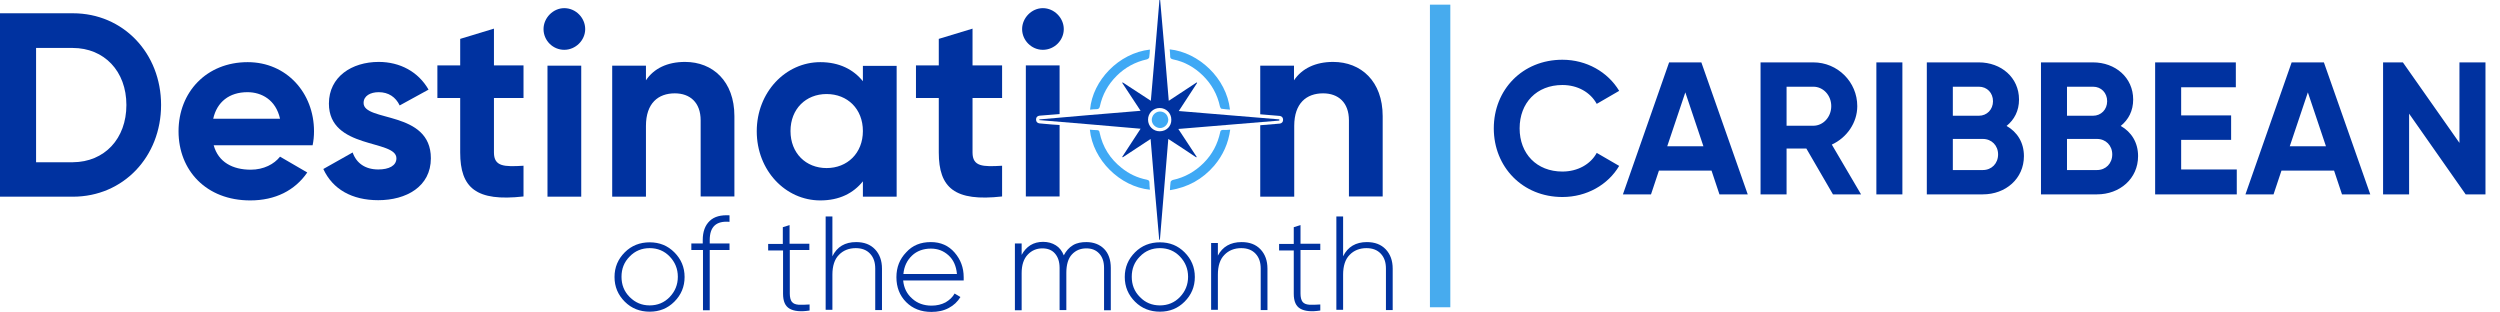 <svg width="1074" height="134" viewBox="0 0 1074 134" fill="none" xmlns="http://www.w3.org/2000/svg">
<path d="M279.1 133.9C274.9 133.9 271.3 132.5 268.4 129.6C265.5 126.7 264 123.2 264 119C264 114.8 265.5 111.3 268.4 108.4C271.3 105.5 274.9 104.1 279.1 104.1C283.3 104.1 286.8 105.5 289.7 108.4C292.6 111.3 294.1 114.8 294.1 119C294.1 123.2 292.6 126.7 289.7 129.6C286.8 132.5 283.3 133.9 279.1 133.9ZM270.5 127.6C272.9 130 275.7 131.2 279.1 131.2C282.5 131.2 285.4 130 287.7 127.6C290 125.2 291.2 122.3 291.2 118.9C291.2 115.5 290 112.6 287.7 110.2C285.4 107.8 282.5 106.6 279.1 106.6C275.7 106.6 272.8 107.8 270.5 110.2C268.1 112.6 267 115.5 267 118.9C267 122.3 268.1 125.2 270.5 127.6Z" fill="#0032A0"/>
<path d="M313.4 95.3C307.7 94.8 304.9 97.4 304.9 103.1V104.6H313.4V107.4H304.9V133.3H302V107.4H297V104.6H301.9V103.1C301.9 99.5 302.9 96.8 304.9 94.9C306.9 93 309.7 92.3 313.4 92.5V95.3Z" fill="#0032A0"/>
<path d="M347.8 107.4H339.3V126.1C339.3 127.7 339.6 128.9 340.2 129.7C340.8 130.4 341.7 130.8 343 130.9C344.3 131 345.9 130.9 347.8 130.8V133.4C343.9 134 341.1 133.7 339.2 132.6C337.3 131.5 336.4 129.4 336.4 126.2V107.6H330V104.8H336.3V97.6L339.2 96.7V104.7H347.7V107.4H347.8Z" fill="#0032A0"/>
<path d="M367.8 104C371.2 104 373.9 105 375.9 107.1C377.9 109.2 378.9 112 378.9 115.4V133.2H376V115.4C376 112.7 375.3 110.6 373.8 109C372.3 107.4 370.3 106.6 367.6 106.6C364.7 106.6 362.2 107.6 360.4 109.5C358.5 111.4 357.6 114.3 357.6 118V133.1H354.7V93H357.6V110.1C359.6 106 363 104 367.8 104Z" fill="#0032A0"/>
<path d="M399.9 104C404.1 104 407.5 105.5 410.1 108.5C412.7 111.5 414 115 414 119.1C414 119.3 414 119.5 414 119.8C414 120.1 414 120.3 414 120.5H388C388.3 123.7 389.6 126.3 391.9 128.3C394.1 130.3 396.9 131.3 400.2 131.3C402.5 131.3 404.5 130.8 406.2 129.9C407.9 128.9 409.2 127.7 410.1 126.1L412.6 127.6C411.4 129.6 409.7 131.2 407.6 132.3C405.4 133.5 402.9 134 400.1 134C395.7 134 392.1 132.6 389.3 129.8C386.5 127 385.1 123.4 385.1 119.1C385.1 114.8 386.5 111.3 389.3 108.4C392 105.4 395.5 104 399.9 104ZM399.9 106.8C396.7 106.8 393.9 107.8 391.8 109.8C389.7 111.8 388.4 114.4 388.1 117.7H411.1C410.8 114.3 409.6 111.6 407.5 109.7C405.3 107.7 402.8 106.8 399.9 106.8Z" fill="#0032A0"/>
<path d="M466.7 104C469.8 104 472.4 105 474.3 106.9C476.2 108.8 477.2 111.6 477.2 115.1V133.3H474.3V115.1C474.3 112.4 473.6 110.4 472.2 108.9C470.8 107.4 469 106.7 466.7 106.7C464.1 106.7 462.1 107.6 460.5 109.3C458.9 111 458.1 113.7 458.1 117.2V133.2H455.2V115.1C455.2 112.4 454.5 110.4 453.2 108.9C451.9 107.4 450.1 106.7 447.8 106.7C445.3 106.7 443.2 107.6 441.5 109.4C439.8 111.2 438.9 113.8 438.9 117.3V133.3H436V104.6H438.9V109.5C440.9 105.8 444 103.9 448.1 103.9C450.2 103.9 452 104.4 453.6 105.4C455.2 106.4 456.3 107.9 457 109.7C458 107.8 459.3 106.3 461 105.3C462.7 104.3 464.7 104 466.7 104Z" fill="#0032A0"/>
<path d="M498.3 133.9C494.1 133.9 490.5 132.5 487.6 129.6C484.7 126.7 483.2 123.2 483.2 119C483.2 114.8 484.7 111.3 487.6 108.4C490.5 105.5 494.1 104.1 498.3 104.1C502.5 104.1 506 105.5 508.9 108.4C511.8 111.3 513.3 114.8 513.3 119C513.3 123.2 511.8 126.7 508.9 129.6C506 132.5 502.5 133.9 498.3 133.9ZM489.7 127.6C492 130 494.9 131.2 498.3 131.2C501.7 131.2 504.6 130 506.9 127.6C509.2 125.2 510.4 122.3 510.4 118.9C510.4 115.5 509.2 112.6 506.9 110.2C504.6 107.8 501.7 106.6 498.3 106.6C494.9 106.6 492 107.8 489.7 110.2C487.3 112.6 486.2 115.5 486.2 118.9C486.2 122.3 487.3 125.2 489.7 127.6Z" fill="#0032A0"/>
<path d="M533.4 104C536.8 104 539.5 105 541.5 107.1C543.5 109.2 544.5 112 544.5 115.4V133.2H541.6V115.4C541.6 112.7 540.9 110.6 539.4 109C537.9 107.4 535.9 106.6 533.2 106.6C530.3 106.6 527.8 107.6 526 109.5C524.1 111.4 523.2 114.3 523.2 118V133.1H520.3V104.4H523.2V109.8C525.2 106 528.6 104 533.4 104Z" fill="#0032A0"/>
<path d="M567.2 107.4H558.7V126.1C558.7 127.7 559 128.9 559.6 129.7C560.2 130.4 561.1 130.8 562.4 130.9C563.7 131 565.3 130.9 567.2 130.8V133.4C563.3 134 560.5 133.7 558.6 132.6C556.7 131.5 555.8 129.4 555.8 126.2V107.6H549.5V104.8H555.8V97.6L558.7 96.7V104.7H567.2V107.4Z" fill="#0032A0"/>
<path d="M587.2 104C590.6 104 593.3 105 595.3 107.1C597.3 109.2 598.3 112 598.3 115.4V133.2H595.4V115.4C595.4 112.7 594.7 110.6 593.2 109C591.7 107.4 589.7 106.6 587 106.6C584.1 106.6 581.6 107.6 579.8 109.5C577.9 111.4 577 114.3 577 118V133.1H574.1V93H577V110.1C579 106 582.5 104 587.2 104Z" fill="#0032A0"/>
<path d="M69.2 45.1C69.2 67.3 53 84.5 31.3 84.5H0V5.7H31.3C53 5.7 69.2 22.9 69.2 45.1ZM54.3 45.1C54.3 30.6 44.8 20.6 31.2 20.6H15.5V69.7H31.3C44.9 69.6 54.3 59.6 54.3 45.1Z" fill="#0032A0"/>
<path d="M107.7 72.9C113.3 72.9 117.8 70.5 120.3 67.3L132 74.1C126.7 81.8 118.3 86.1 107.5 86.1C88.6 86.1 76.7 73.2 76.7 56.4C76.7 39.6 88.7 26.7 106.4 26.7C123.1 26.7 134.9 39.9 134.9 56.4C134.9 58.5 134.7 60.5 134.3 62.4H91.8C93.8 69.7 100 72.9 107.7 72.9ZM120.3 51C118.5 42.9 112.4 39.6 106.3 39.6C98.5 39.6 93.2 43.8 91.6 51H120.3Z" fill="#0032A0"/>
<path d="M185.1 68C185.1 80.2 174.5 86 162.5 86C151.2 86 142.9 81.3 138.9 72.6L151.5 65.5C153.1 70.1 156.9 72.8 162.5 72.8C167.1 72.8 170.3 71.2 170.3 68C170.3 59.8 141.3 64.3 141.3 44.5C141.3 33 151.1 26.6 162.7 26.6C171.8 26.6 179.7 30.8 184.1 38.5L171.7 45.3C170 41.7 166.9 39.6 162.7 39.6C159.1 39.6 156.2 41.2 156.2 44.2C156.1 52.5 185.1 47.3 185.1 68Z" fill="#0032A0"/>
<path d="M212.2 42.1V65.5C212.2 71.6 216.6 71.7 224.9 71.2V84.4C204.5 86.7 197.7 80.7 197.7 65.5V42.1H187.9V28.1H197.7V16.7L212.2 12.3V28.1H224.9V42.1H212.2Z" fill="#0032A0"/>
<path d="M233.5 12.5C233.5 7.7 237.6 3.5 242.4 3.5C247.4 3.5 251.4 7.7 251.4 12.5C251.4 17.3 247.3 21.4 242.4 21.4C237.5 21.4 233.5 17.4 233.5 12.5ZM235.2 28.2H249.7V84.5H235.2V28.2Z" fill="#0032A0"/>
<path d="M315.5 49.9V84.4H301V51.7C301 44 296.4 40.1 289.9 40.1C282.8 40.1 277.5 44.3 277.5 54.1V84.5H263V28.2H277.5V34.5C280.9 29.4 286.7 26.6 294.3 26.6C306.2 26.6 315.5 34.9 315.5 49.9Z" fill="#0032A0"/>
<path d="M385.2 28.2V84.5H370.7V77.9C366.6 83 360.6 86.1 352.4 86.1C337.4 86.1 325.1 73.2 325.1 56.4C325.1 39.6 337.5 26.7 352.4 26.7C360.6 26.7 366.7 29.9 370.7 34.9V28.3H385.2V28.2ZM370.7 56.3C370.7 46.8 364.1 40.4 355.1 40.4C346.2 40.4 339.6 46.8 339.6 56.3C339.6 65.8 346.2 72.2 355.1 72.2C364 72.2 370.7 65.8 370.7 56.3Z" fill="#0032A0"/>
<path d="M417.8 42.1V65.5C417.8 71.6 422.2 71.7 430.5 71.2V84.4C410.1 86.7 403.3 80.7 403.3 65.5V42.1H393.5V28.1H403.3V16.7L417.8 12.3V28.1H430.5V42.1H417.8Z" fill="#0032A0"/>
<path d="M549.8 51.3C535.4 50.1 521 48.9 506.4 47.7C509.1 43.6 511.7 39.6 514.3 35.6C514.2 35.5 514.1 35.5 514.1 35.4C510.2 38 506.2 40.6 502.1 43.3C500.9 28.7 499.7 14.3 498.4 0C498.3 0 498.2 0 498.1 0C496.9 14.4 495.7 28.7 494.4 43.3C490.2 40.6 486.3 38 482.3 35.4C482.2 35.5 482.2 35.5 482.1 35.6C484.7 39.6 487.3 43.5 490 47.6C475.4 48.8 460.9 50 446.5 51.3C446.5 51.4 446.5 51.5 446.5 51.6C460.9 52.8 475.3 54 490 55.3C487.3 59.4 484.7 63.4 482.1 67.4C482.2 67.5 482.3 67.5 482.3 67.6C486.3 65 490.2 62.4 494.3 59.7C495.5 74.3 496.7 88.7 498 103C498.1 103 498.2 103 498.3 103C499.5 88.6 500.7 74.3 501.9 59.7C506.1 62.4 510 65 513.9 67.6L514.1 67.4C511.5 63.5 508.9 59.5 506.2 55.4C520.8 54.2 535.2 53 549.6 51.8V51.3H549.8ZM498.2 56.4C495.4 56.4 493.2 54.2 493.2 51.4C493.2 48.6 495.4 46.4 498.2 46.4C501 46.4 503.2 48.6 503.2 51.4C503.3 54.2 501.1 56.4 498.2 56.4Z" fill="#0032A0"/>
<path d="M494 81.5C481.2 80.2 469.5 68.8 468.2 55.7C469.3 55.8 470.2 55.9 471.2 55.9C472 55.9 472.3 56.2 472.4 57C473.7 63.2 476.9 68.2 481.8 72.1C485 74.7 488.6 76.4 492.7 77.2C493.4 77.4 493.8 77.6 493.8 78.4C493.8 79.5 493.9 80.5 494 81.5Z" fill="#3FA9F5"/>
<path d="M494 21.3C493.9 22.5 493.9 23.7 493.7 24.7C493.6 25 493.1 25.4 492.7 25.5C487.7 26.6 483.3 29 479.7 32.6C476 36.3 473.6 40.6 472.5 45.7C472.3 46.6 471.9 46.9 471 46.9C470.1 46.9 469.3 47 468.4 47.1C468.4 47.1 468.3 47.1 468.3 47C469.4 34.6 480.6 22.8 494 21.3Z" fill="#3FA9F5"/>
<path d="M528.4 47.1C527.2 47 525.9 46.9 524.7 46.7C524.5 46.7 524.2 46.1 524.1 45.8C523 40.6 520.5 36.1 516.7 32.4C513.1 28.9 508.9 26.5 503.9 25.5C503 25.3 502.6 24.9 502.7 24C502.7 23.1 502.6 22.2 502.5 21.2C514.9 22.5 526.9 33.5 528.4 47.1Z" fill="#3FA9F5"/>
<path d="M528.5 55.7C527.7 61.6 525.4 66.7 521.6 71.2C516.6 77 510.3 80.5 502.6 81.7C502.7 80.4 502.7 79.2 502.9 78.1C503 77.8 503.5 77.4 503.9 77.3C509 76.2 513.4 73.7 517.1 70C520.8 66.3 523.1 61.9 524.2 56.8C524.3 56.1 524.6 55.9 525.3 55.8C526.3 55.9 527.3 55.8 528.5 55.7Z" fill="#3FA9F5"/>
<path d="M501.9 51.4C501.9 53.3 500.3 55 498.4 55C496.5 55 494.8 53.4 494.8 51.5C494.8 51 494.9 50.5 495.1 50.1C495.2 49.9 495.3 49.7 495.4 49.5C496 48.6 497.1 47.9 498.3 47.9C499.3 47.9 500.2 48.3 500.8 48.9C500.9 49 501 49.1 501 49.1C501.5 49.7 501.8 50.5 501.9 51.4Z" fill="#3FA9F5"/>
<path d="M572.7 26.6C565.2 26.6 559.3 29.4 555.9 34.5V28.2H541.4V49.1C544.2 49.3 547 49.6 549.8 49.8C550.6 49.9 551.2 50.5 551.2 51.3V51.6C551.2 52.4 550.6 53 549.8 53.1L541.4 53.8V84.5H556V54.1C556 44.3 561.3 40.1 568.4 40.1C574.9 40.1 579.5 44 579.5 51.7V84.4H594V49.9C594 34.9 584.7 26.6 572.7 26.6Z" fill="#0032A0"/>
<path d="M448 21.4C453 21.4 457 17.3 457 12.5C457 7.7 452.9 3.5 448 3.5C443.2 3.5 439.1 7.7 439.1 12.5C439.1 17.3 443.1 21.4 448 21.4Z" fill="#0032A0"/>
<path d="M448.7 53.2L446.5 53C445.7 52.9 445.1 52.3 445.1 51.5C445.1 51.4 445.1 51.3 445.1 51.2C445.1 50.4 445.7 49.8 446.5 49.7C446.5 49.7 450.1 49.4 455.2 49V28.1H440.7V84.4H455.2V53.7C453.1 53.6 450.9 53.4 448.7 53.2Z" fill="#0032A0"/>
<rect x="614.3" y="2" width="8.759" height="130" fill="#47ABEE"/>
<path d="M671.216 84.634C654.044 84.634 641.732 71.674 641.732 55.15C641.732 38.545 654.044 25.666 671.216 25.666C681.584 25.666 690.737 30.931 695.597 39.031L685.958 44.62C683.204 39.598 677.696 36.52 671.216 36.52C660.119 36.52 652.829 44.215 652.829 55.15C652.829 66.004 660.119 73.699 671.216 73.699C677.696 73.699 683.285 70.621 685.958 65.68L695.597 71.269C690.818 79.369 681.665 84.634 671.216 84.634ZM738.676 83.5L735.274 73.294H712.675L709.273 83.5H697.204L717.049 26.8H730.9L750.826 83.5H738.676ZM716.239 62.845H731.791L724.015 39.679L716.239 62.845ZM787.436 83.5L776.015 63.817H767.51V83.5H756.332V26.8H779.012C789.461 26.8 797.885 35.224 797.885 45.592C797.885 52.72 793.43 59.119 786.95 62.116L799.505 83.5H787.436ZM767.51 37.249V54.016H779.012C783.224 54.016 786.707 50.29 786.707 45.592C786.707 40.894 783.224 37.249 779.012 37.249H767.51ZM806.087 26.8H817.265V83.5H806.087V26.8ZM862.024 54.097C866.56 56.689 869.476 61.144 869.476 67.057C869.476 76.777 861.619 83.5 851.818 83.5H827.761V26.8H850.117C859.675 26.8 867.37 33.28 867.37 42.757C867.37 47.617 865.345 51.424 862.024 54.097ZM850.117 37.249H838.939V49.723H850.117C853.6 49.723 856.192 47.05 856.192 43.486C856.192 39.922 853.681 37.249 850.117 37.249ZM851.818 73.051C855.625 73.051 858.379 70.216 858.379 66.328C858.379 62.521 855.625 59.686 851.818 59.686H838.939V73.051H851.818ZM911.067 54.097C915.603 56.689 918.519 61.144 918.519 67.057C918.519 76.777 910.662 83.5 900.861 83.5H876.804V26.8H899.16C908.718 26.8 916.413 33.28 916.413 42.757C916.413 47.617 914.388 51.424 911.067 54.097ZM899.16 37.249H887.982V49.723H899.16C902.643 49.723 905.235 47.05 905.235 43.486C905.235 39.922 902.724 37.249 899.16 37.249ZM900.861 73.051C904.668 73.051 907.422 70.216 907.422 66.328C907.422 62.521 904.668 59.686 900.861 59.686H887.982V73.051H900.861ZM937.025 72.808H960.92V83.5H925.847V26.8H960.515V37.492H937.025V49.561H958.49V60.091H937.025V72.808ZM1006.12 83.5L1002.72 73.294H980.118L976.716 83.5H964.647L984.492 26.8H998.343L1018.27 83.5H1006.12ZM983.682 62.845H999.234L991.458 39.679L983.682 62.845ZM1056.58 26.8H1067.76V83.5H1059.25L1034.95 48.832V83.5H1023.77V26.8H1032.28L1056.58 61.387V26.8Z" fill="#0032A0"/>
</svg>
